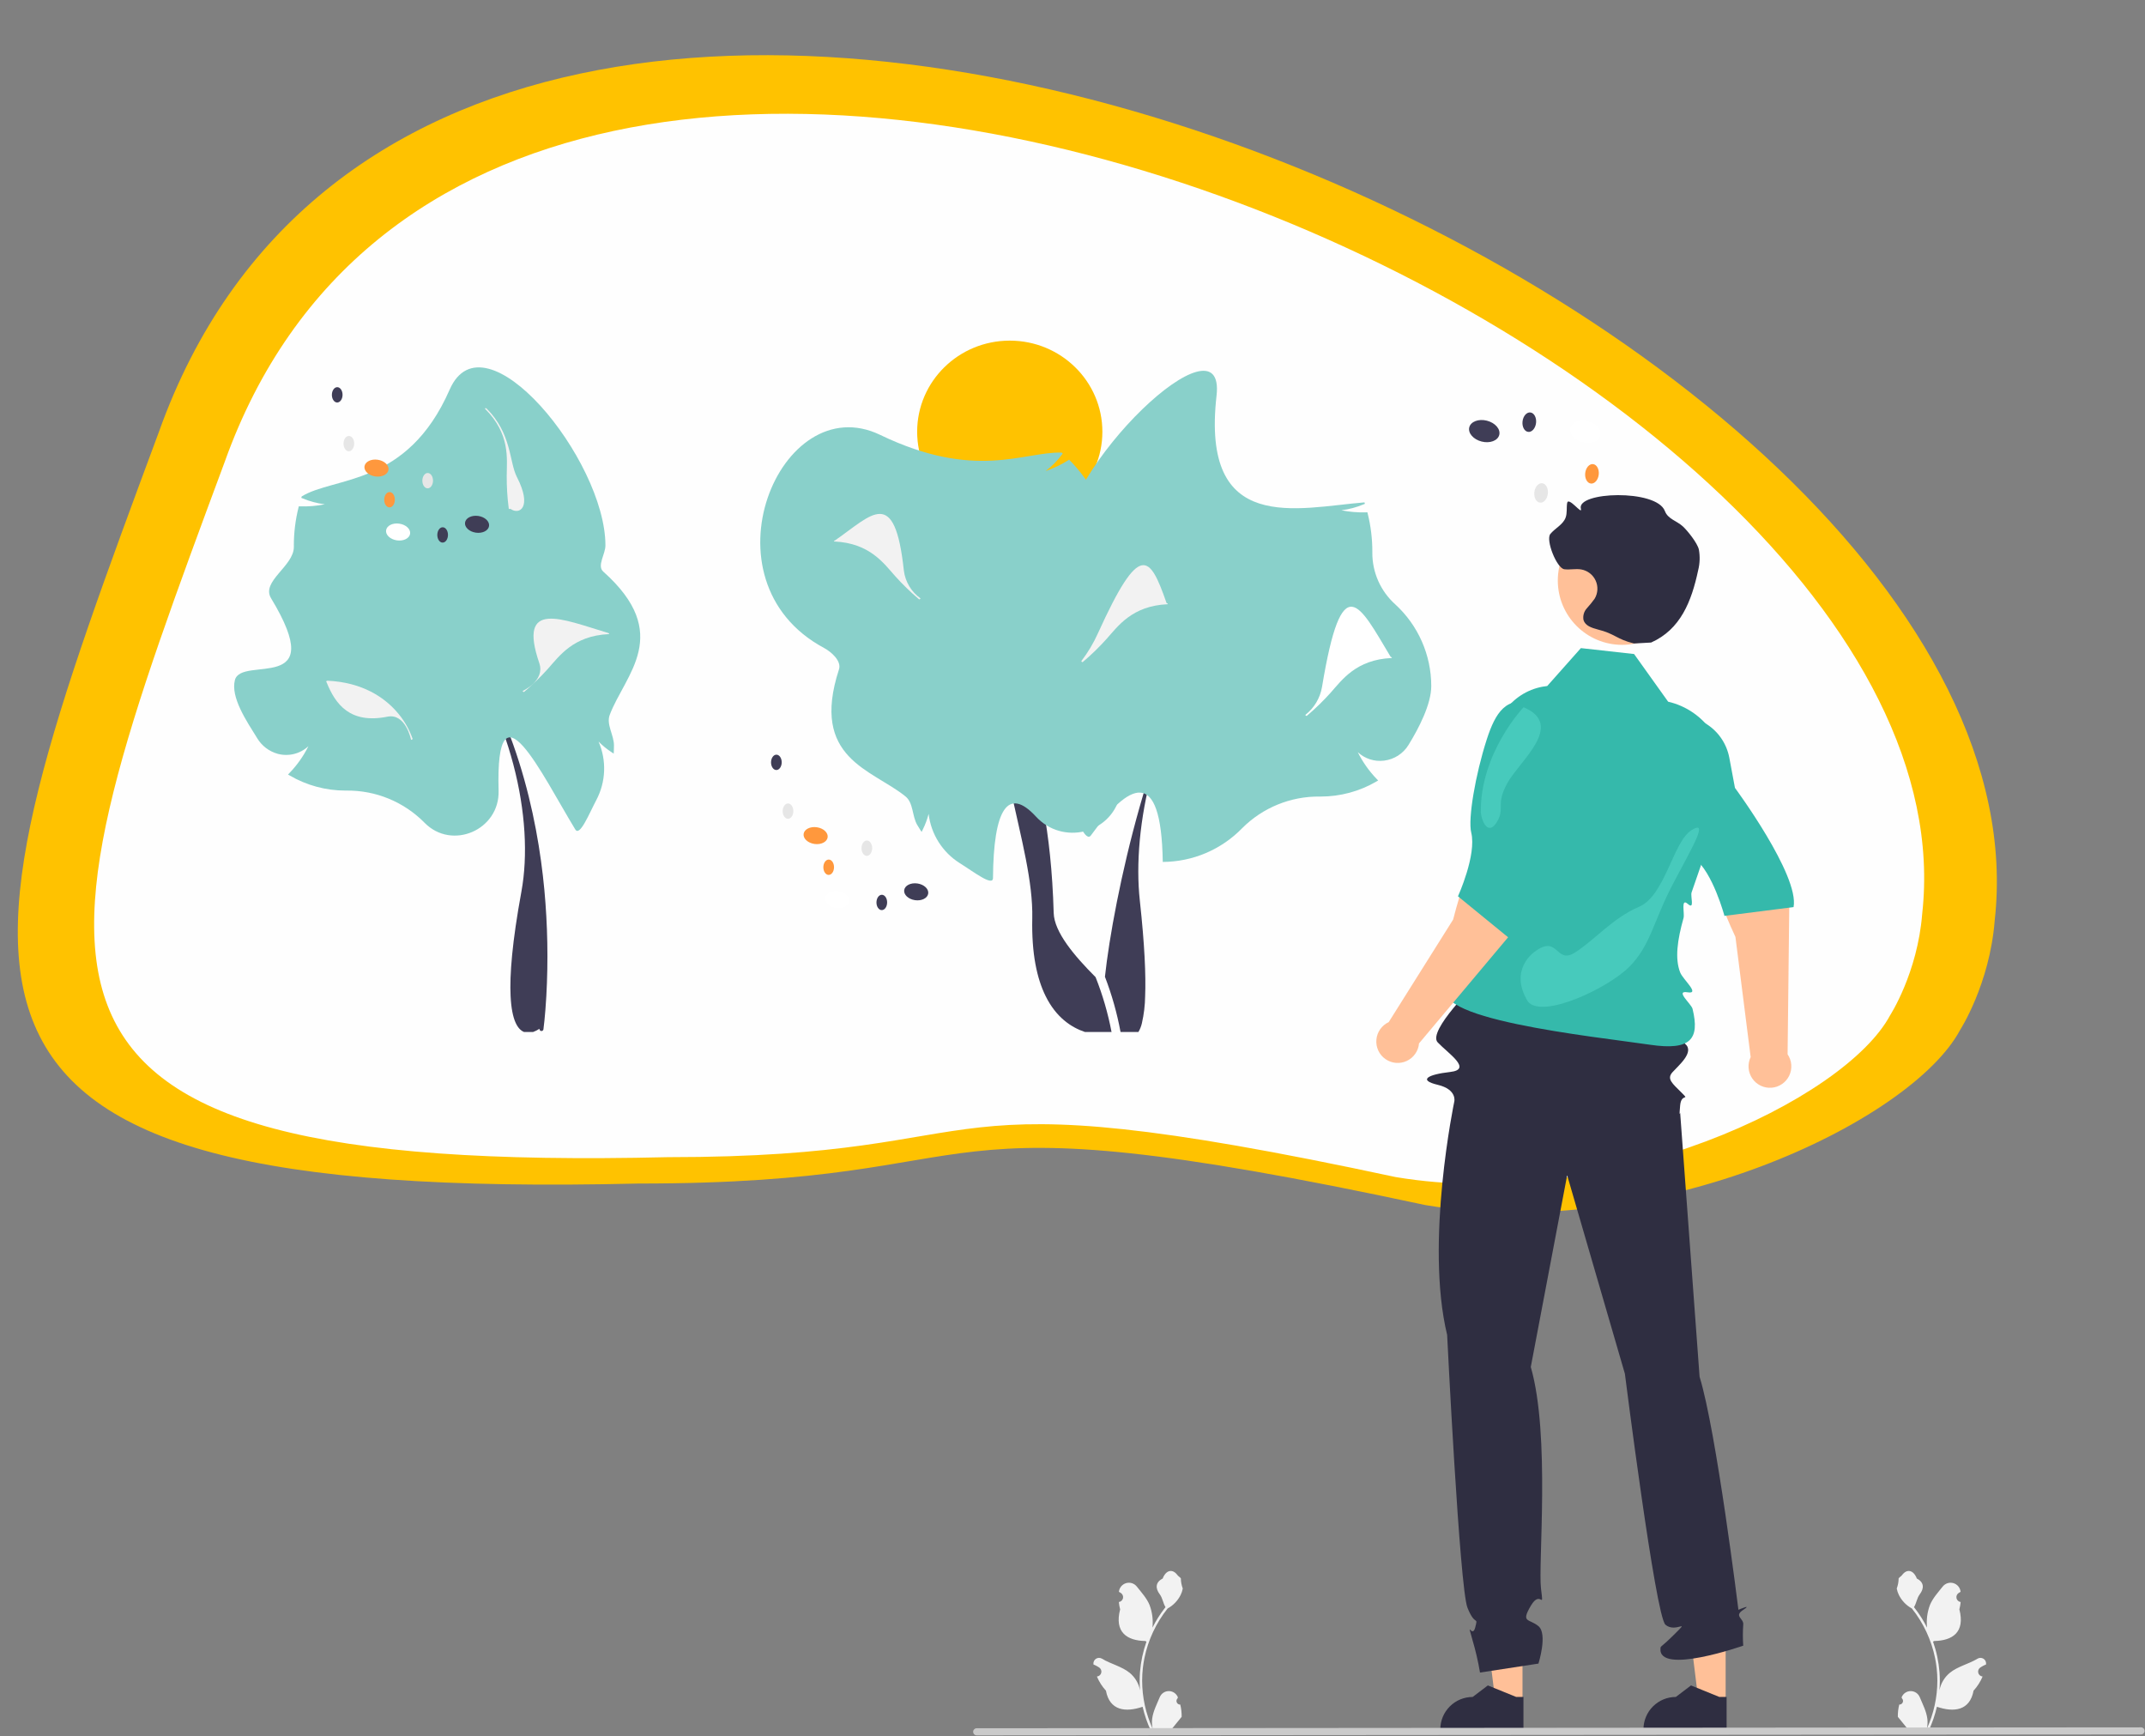 <svg width="718" height="581" viewBox="0 0 718 581" fill="none" xmlns="http://www.w3.org/2000/svg">
<rect x="0" y="0" width="718" height="581" fill="#808080" stroke="none"/>
<path d="M667.692 308.075C690.83 102.322 151.805 -131.502 53.225 144.458C-16.624 332.508 -41.502 402.157 213.65 396.11C342.562 396.141 298.122 364.944 477.096 403.311C554.381 416.279 639.713 375.399 656.092 344.749C656.092 344.749 666.016 329.406 667.692 308.075Z" fill="#FFC200"/>
<path d="M643.415 305.876C664.81 115.616 166.374 -100.601 75.217 154.579C10.628 328.469 -12.377 392.873 223.562 387.282C342.767 387.31 301.673 358.463 467.171 393.941C538.636 405.932 617.543 368.131 632.688 339.788C632.688 339.788 641.865 325.601 643.415 305.876Z" fill="#FEFEFE"/>
<g clip-path="url(#clip0_470_1236)">
<ellipse cx="338" cy="144.5" rx="31" ry="30.5" fill="#FFC200"/>
<path d="M366.73 327.035C359.602 319.895 352.88 311.962 352.704 305.542C351.114 249.052 334.634 235.422 335.534 213.542C335.55 213.367 335.499 213.194 335.391 213.056C335.283 212.919 335.127 212.828 334.954 212.802C334.944 212.802 334.944 212.802 334.934 212.792C334.76 212.777 334.588 212.83 334.454 212.94C334.319 213.05 334.233 213.209 334.214 213.382C329.724 249.562 346.074 282.782 345.534 307.392C345.274 319.252 347.124 327.572 350.014 333.392C353.504 340.452 358.524 343.832 363.174 345.392H372.07C370.876 339.117 369.088 332.97 366.73 327.035Z" fill="#3F3D56"/>
<path d="M408.214 210.852C408.214 210.85 408.214 210.849 408.213 210.848C408.213 210.846 408.212 210.845 408.211 210.844C408.21 210.843 408.209 210.843 408.208 210.842C408.206 210.842 408.205 210.842 408.204 210.842C408.135 210.79 408.056 210.752 407.973 210.73C407.889 210.708 407.802 210.703 407.717 210.715C407.631 210.728 407.549 210.756 407.475 210.8C407.4 210.844 407.336 210.902 407.284 210.972C385.736 239.246 372.632 301.109 369.859 326.903C372.163 332.893 373.912 339.082 375.085 345.392H381.064C381.602 344.47 381.997 343.472 382.234 342.432C382.911 339.465 383.273 336.435 383.314 333.392C383.584 326.572 383.174 316.412 381.534 301.392C378.884 277.092 386.434 240.522 408.344 211.782C408.449 211.641 408.495 211.464 408.471 211.29C408.446 211.116 408.354 210.958 408.214 210.852ZM375.514 344.252C375.552 344.333 375.576 344.421 375.584 344.512C375.494 344.382 375.474 344.302 375.514 344.252Z" fill="#3F3D56"/>
<path d="M182.873 333.388C182.483 340.297 181.913 344.408 181.903 344.497C181.88 344.656 181.8 344.801 181.679 344.905C181.558 345.01 181.403 345.067 181.243 345.067C181.209 345.069 181.176 345.065 181.143 345.057C180.969 345.032 180.813 344.938 180.708 344.798C180.603 344.657 180.558 344.481 180.583 344.307C179.915 344.752 179.197 345.115 178.443 345.388H175.423C173.333 344.557 171.313 341.577 170.913 333.388C170.563 326.287 171.433 315.287 174.533 298.388C178.943 274.348 171.293 238.517 149.383 209.778C149.278 209.637 149.232 209.46 149.257 209.286C149.281 209.112 149.373 208.954 149.513 208.848C149.581 208.794 149.658 208.755 149.742 208.731C149.825 208.708 149.912 208.701 149.997 208.712C150.083 208.722 150.166 208.749 150.241 208.791C150.316 208.834 150.382 208.89 150.436 208.958L150.443 208.968C172.543 237.968 179.913 273.267 182.213 297.787C183.31 309.622 183.531 321.521 182.873 333.388Z" fill="#3F3D56"/>
<path d="M284.276 301.637C284.501 300.093 282.884 298.58 280.664 298.257C278.445 297.934 276.463 298.924 276.239 300.468C276.014 302.012 277.631 303.525 279.851 303.848C282.07 304.171 284.052 303.181 284.276 301.637Z" fill="white"/>
<path d="M310.702 299.059C310.927 297.515 309.309 296.002 307.09 295.679C304.87 295.356 302.889 296.346 302.664 297.89C302.44 299.434 304.057 300.947 306.276 301.27C308.496 301.593 310.477 300.603 310.702 299.059Z" fill="#3F3D56"/>
<path d="M277.04 280.245C277.264 278.701 275.647 277.187 273.428 276.865C271.208 276.542 269.227 277.531 269.002 279.075C268.777 280.619 270.394 282.133 272.614 282.456C274.834 282.779 276.815 281.789 277.04 280.245Z" fill="#FF983D"/>
<path d="M265.558 271.48C265.568 270.063 264.778 268.907 263.792 268.9C262.805 268.892 261.997 270.036 261.987 271.453C261.976 272.87 262.767 274.026 263.753 274.033C264.739 274.04 265.547 272.897 265.558 271.48Z" fill="#E6E6E6"/>
<path d="M261.663 255.158C261.674 253.74 260.884 252.585 259.897 252.578C258.911 252.57 258.103 253.713 258.093 255.131C258.082 256.548 258.873 257.703 259.859 257.711C260.845 257.718 261.653 256.575 261.663 255.158Z" fill="#3F3D56"/>
<path d="M291.944 283.884C291.955 282.467 291.165 281.312 290.178 281.304C289.192 281.297 288.384 282.44 288.374 283.857C288.363 285.275 289.154 286.43 290.14 286.437C291.126 286.445 291.934 285.302 291.944 283.884Z" fill="#E6E6E6"/>
<path d="M279.174 290.261C279.185 288.844 278.394 287.689 277.408 287.681C276.422 287.674 275.614 288.817 275.604 290.234C275.593 291.652 276.384 292.807 277.37 292.814C278.356 292.822 279.164 291.679 279.174 290.261Z" fill="#FF983D"/>
<path d="M296.951 302.044C296.962 300.627 296.171 299.472 295.185 299.464C294.199 299.457 293.391 300.6 293.38 302.017C293.369 303.435 294.16 304.59 295.146 304.597C296.132 304.605 296.94 303.462 296.951 302.044Z" fill="#3F3D56"/>
<path d="M535.693 145.775C536.181 143.847 534.331 141.715 531.559 141.013C528.788 140.31 526.145 141.304 525.657 143.232C525.168 145.16 527.019 147.292 529.79 147.994C532.561 148.697 535.204 147.703 535.693 145.775Z" fill="white"/>
<path d="M501.849 145.556C502.337 143.629 500.487 141.496 497.715 140.794C494.944 140.092 492.301 141.085 491.813 143.013C491.324 144.941 493.175 147.073 495.946 147.776C498.718 148.478 501.36 147.484 501.849 145.556Z" fill="#3F3D56"/>
<path d="M542.043 173.853C542.532 171.925 540.681 169.793 537.91 169.091C535.139 168.389 532.496 169.382 532.007 171.31C531.519 173.238 533.369 175.37 536.141 176.072C538.912 176.775 541.555 175.781 542.043 173.853Z" fill="#FF983D"/>
<path d="M549.933 184.44C550.134 182.644 549.284 181.075 548.034 180.936C546.785 180.796 545.61 182.138 545.409 183.934C545.209 185.73 546.059 187.299 547.308 187.438C548.557 187.578 549.732 186.235 549.933 184.44Z" fill="#E6E6E6"/>
<path d="M552.716 205.649C552.916 203.853 552.066 202.284 550.817 202.145C549.568 202.005 548.393 203.347 548.192 205.143C547.992 206.939 548.842 208.508 550.091 208.647C551.34 208.787 552.515 207.444 552.716 205.649Z" fill="#3F3D56"/>
<path d="M518.115 165.233C518.316 163.437 517.466 161.868 516.217 161.728C514.968 161.589 513.792 162.931 513.592 164.727C513.391 166.523 514.241 168.092 515.49 168.231C516.74 168.371 517.915 167.028 518.115 165.233Z" fill="#E6E6E6"/>
<path d="M535.147 158.834C535.348 157.038 534.498 155.47 533.249 155.33C532 155.19 530.824 156.533 530.624 158.329C530.423 160.124 531.273 161.693 532.522 161.833C533.771 161.972 534.947 160.63 535.147 158.834Z" fill="#FF983D"/>
<path d="M514.165 141.547C514.365 139.751 513.515 138.183 512.266 138.043C511.017 137.903 509.842 139.246 509.641 141.042C509.44 142.837 510.29 144.406 511.54 144.546C512.789 144.685 513.964 143.343 514.165 141.547Z" fill="#3F3D56"/>
<path d="M395.072 570.488C394.822 570.499 394.576 570.434 394.365 570.301C394.154 570.167 393.99 569.972 393.894 569.742C393.797 569.512 393.774 569.258 393.827 569.014C393.88 568.77 394.007 568.549 394.19 568.38L394.273 568.048L394.24 567.969C393.989 567.376 393.569 566.87 393.031 566.516C392.494 566.161 391.864 565.973 391.22 565.976C390.576 565.978 389.947 566.171 389.413 566.529C388.878 566.888 388.461 567.396 388.215 567.991C387.229 570.365 385.974 572.742 385.666 575.252C385.529 576.361 385.587 577.486 385.835 578.576C383.52 573.526 382.319 568.038 382.311 562.484C382.31 561.09 382.388 559.697 382.543 558.312C382.671 557.177 382.849 556.049 383.076 554.93C384.317 548.856 386.98 543.163 390.848 538.319C392.72 537.297 394.234 535.727 395.186 533.818C395.531 533.132 395.775 532.4 395.91 531.644C395.5 530.562 395.284 529.415 395.273 528.258C394.979 527.811 394.452 527.59 394.13 527.154C392.532 524.986 390.329 525.365 389.18 528.31C386.724 529.55 386.7 531.605 388.207 533.583C389.166 534.841 389.297 536.543 390.139 537.889C390.052 538 389.962 538.108 389.875 538.218C388.293 540.253 386.914 542.437 385.758 544.741C386.039 542.16 385.704 539.55 384.779 537.124C383.842 534.864 382.086 532.96 380.539 531.006C380.13 530.481 379.575 530.089 378.943 529.88C378.311 529.67 377.631 529.653 376.99 529.83C376.348 530.007 375.773 530.37 375.338 530.873C374.903 531.377 374.627 531.998 374.544 532.658L374.535 532.745C374.765 532.875 374.99 533.012 375.21 533.158C375.486 533.342 375.7 533.606 375.824 533.915C375.948 534.223 375.976 534.562 375.904 534.886C375.832 535.211 375.664 535.506 375.421 535.734C375.179 535.961 374.873 536.11 374.545 536.16L374.511 536.165C374.593 536.993 374.737 537.814 374.944 538.62C372.959 546.293 377.243 549.088 383.36 549.214C383.495 549.283 383.626 549.352 383.761 549.418C382.6 552.71 381.872 556.138 381.594 559.617C381.437 561.67 381.447 563.732 381.622 565.783L381.612 565.711C381.168 563.43 379.952 561.372 378.167 559.884C375.516 557.706 371.771 556.904 368.911 555.154C368.607 554.959 368.253 554.855 367.892 554.854C367.531 554.853 367.177 554.955 366.872 555.149C366.567 555.343 366.324 555.619 366.172 555.947C366.019 556.274 365.963 556.638 366.01 556.996L366.022 557.073C366.448 557.246 366.863 557.446 367.265 557.672C367.495 557.801 367.719 557.939 367.94 558.084C368.216 558.269 368.43 558.533 368.554 558.841C368.678 559.15 368.706 559.489 368.634 559.813C368.562 560.138 368.394 560.433 368.151 560.66C367.908 560.888 367.603 561.036 367.274 561.087L367.241 561.092L367.171 561.103C367.9 562.842 368.922 564.443 370.194 565.835C371.434 572.534 376.763 573.169 382.463 571.219H382.467C383.092 573.936 383.998 576.582 385.171 579.112H394.83C394.864 579.005 394.895 578.894 394.927 578.787C394.033 578.843 393.135 578.79 392.254 578.628C392.971 577.748 393.687 576.862 394.404 575.983C394.42 575.966 394.435 575.949 394.449 575.931C394.812 575.481 395.179 575.034 395.543 574.584C395.562 573.204 395.404 571.827 395.072 570.488Z" fill="#F2F2F2"/>
<path d="M635.736 570.488C635.986 570.499 636.232 570.434 636.443 570.301C636.654 570.167 636.818 569.972 636.914 569.742C637.011 569.512 637.034 569.258 636.981 569.014C636.928 568.77 636.801 568.549 636.618 568.38L636.535 568.048L636.568 567.969C636.819 567.376 637.239 566.87 637.777 566.516C638.314 566.161 638.944 565.973 639.588 565.976C640.232 565.978 640.861 566.171 641.395 566.529C641.93 566.888 642.347 567.396 642.593 567.991C643.579 570.365 644.834 572.742 645.143 575.252C645.279 576.361 645.221 577.486 644.973 578.576C647.288 573.526 648.49 568.038 648.497 562.484C648.498 561.09 648.42 559.697 648.265 558.312C648.137 557.177 647.959 556.049 647.732 554.93C646.491 548.856 643.828 543.163 639.96 538.319C638.088 537.297 636.574 535.727 635.622 533.818C635.277 533.132 635.033 532.4 634.898 531.644C635.308 530.562 635.524 529.415 635.535 528.258C635.83 527.811 636.356 527.59 636.678 527.154C638.276 524.986 640.479 525.365 641.628 528.31C644.085 529.55 644.108 531.605 642.601 533.583C641.642 534.841 641.511 536.543 640.669 537.889C640.756 538 640.846 538.108 640.933 538.218C642.515 540.253 643.894 542.437 645.05 544.741C644.769 542.16 645.104 539.55 646.029 537.124C646.966 534.864 648.722 532.96 650.269 531.006C650.678 530.481 651.233 530.089 651.865 529.88C652.497 529.67 653.177 529.653 653.818 529.83C654.46 530.007 655.035 530.37 655.47 530.873C655.905 531.377 656.181 531.998 656.264 532.658L656.273 532.745C656.043 532.875 655.818 533.012 655.598 533.158C655.322 533.342 655.108 533.606 654.984 533.915C654.86 534.223 654.832 534.562 654.904 534.886C654.976 535.211 655.144 535.506 655.387 535.734C655.629 535.961 655.935 536.11 656.263 536.16L656.297 536.165C656.215 536.993 656.071 537.814 655.864 538.62C657.849 546.293 653.565 549.088 647.448 549.214C647.313 549.283 647.182 549.352 647.047 549.418C648.208 552.71 648.936 556.138 649.214 559.617C649.371 561.67 649.361 563.732 649.186 565.783L649.196 565.711C649.64 563.43 650.856 561.372 652.641 559.884C655.292 557.706 659.037 556.904 661.897 555.154C662.201 554.959 662.555 554.855 662.916 554.854C663.277 554.853 663.631 554.955 663.936 555.149C664.241 555.343 664.484 555.619 664.637 555.947C664.789 556.274 664.845 556.638 664.798 556.996L664.786 557.073C664.36 557.246 663.945 557.446 663.543 557.672C663.314 557.801 663.089 557.939 662.869 558.084C662.592 558.269 662.378 558.533 662.254 558.841C662.13 559.15 662.102 559.489 662.174 559.813C662.246 560.138 662.415 560.433 662.657 560.66C662.9 560.888 663.205 561.036 663.534 561.087L663.568 561.092L663.637 561.103C662.908 562.842 661.886 564.443 660.614 565.835C659.374 572.534 654.045 573.169 648.345 571.219H648.341C647.716 573.936 646.81 576.582 645.638 579.112H635.978C635.944 579.005 635.913 578.894 635.881 578.787C636.776 578.843 637.673 578.79 638.554 578.628C637.838 577.748 637.121 576.862 636.404 575.983C636.388 575.966 636.373 575.949 636.359 575.931C635.996 575.481 635.629 575.034 635.265 574.584C635.246 573.204 635.404 571.827 635.736 570.488Z" fill="#F2F2F2"/>
<path d="M577.63 569.68L568.58 569.679L564.275 534.771L577.632 534.773L577.63 569.68Z" fill="#FFC098"/>
<path d="M577.949 579.121L550.119 579.12V578.768C550.119 575.896 551.261 573.141 553.292 571.109C555.323 569.078 558.078 567.937 560.951 567.937L566.035 564.08L575.52 567.937L577.949 567.937L577.949 579.121Z" fill="#2F2E41"/>
<path d="M509.63 569.68L500.58 569.679L496.275 534.771L509.632 534.773L509.63 569.68Z" fill="#FFC098"/>
<path d="M509.949 579.121L482.119 579.12V578.768C482.119 575.896 483.261 573.141 485.292 571.109C487.323 569.078 490.078 567.937 492.951 567.937L498.035 564.08L507.52 567.937L509.949 567.937L509.949 579.121Z" fill="#2F2E41"/>
<path d="M585.688 275.049L570.633 281.097C570.477 291.679 580.908 313.574 580.908 313.574L586.003 353.783C585.456 354.916 585.217 356.173 585.31 357.428C585.403 358.683 585.825 359.891 586.534 360.931C587.242 361.971 588.212 362.806 589.346 363.352C590.48 363.897 591.738 364.135 592.992 364.04C594.247 363.946 595.455 363.522 596.494 362.812C597.533 362.102 598.367 361.131 598.911 359.997C599.456 358.863 599.692 357.605 599.596 356.35C599.499 355.095 599.074 353.888 598.363 352.85L598.936 302.288L585.688 275.049Z" fill="#FFC098"/>
<path d="M555.832 240.807C558.177 239.896 560.693 239.513 563.203 239.685C565.712 239.857 568.153 240.58 570.352 241.802C572.55 243.025 574.452 244.717 575.922 246.758C577.392 248.799 578.395 251.139 578.858 253.612L580.743 263.681C580.743 263.681 602.378 292.941 600.363 303.591L577.227 306.529C577.227 306.529 573.317 291.838 567.125 287.217C563.332 284.387 555.904 271.334 551.38 259.837C547.925 251.058 547.038 244.224 555.832 240.807Z" fill="#35B9AB"/>
<path d="M494.404 328.771C494.404 328.771 477.669 345.092 481.243 348.862C484.817 352.631 492.991 357.912 485.404 358.772C477.817 359.631 474.669 361.496 481.243 363.064C487.817 364.631 486.801 368.657 486.801 368.657C486.801 368.657 476.904 415.771 484.404 446.772C484.404 446.772 488.578 531.443 491.198 538.037C493.817 544.632 494.817 540.631 493.817 544.631C492.817 548.631 490.817 541.631 492.817 548.631C493.908 552.288 494.772 556.008 495.404 559.772L514.966 556.772C514.966 556.772 518.116 546.844 514.966 544.238C511.817 541.632 508.992 543.238 512.404 537.435C515.817 531.631 516.817 539.631 515.817 531.631C514.817 523.631 518.992 480.364 512.404 457.498L524.578 393.335L543.904 459.772C543.904 459.772 554.155 540.912 557.486 543.772C560.817 546.631 565.817 541.631 560.817 546.631C555.817 551.631 555.904 550.771 555.817 551.631C554.886 560.804 583.515 550.772 583.515 550.772C583.356 548.441 583.356 546.102 583.515 543.772C583.817 541.631 580.214 540.947 583.515 538.789C586.817 536.631 581.904 538.771 581.904 538.771C581.904 538.771 574.521 478.912 568.904 460.771L562.404 372.435C562.404 372.435 561.992 374.197 562.404 369.914C562.817 365.632 565.817 368.631 562.817 365.631C559.817 362.631 557.817 361.103 559.817 358.867C561.817 356.631 567.334 352.108 564.076 349.37C560.817 346.631 554.404 328.772 554.404 328.772L491.904 329.272" fill="#2F2E41"/>
<path d="M517.903 229.599L529.173 216.91L546.98 218.889L558.38 234.844C564.449 236.239 569.751 239.906 573.198 245.092C576.644 250.278 577.972 256.588 576.908 262.723C574.713 275.364 569.905 287.816 566.224 298.69C565.784 299.99 567.385 304.653 564.959 302.521C562.533 300.389 563.961 305.709 563.532 307.236C561.468 314.582 560.587 320.85 562.414 325.475C563.356 327.86 569.238 332.816 564.886 332.102C560.533 331.389 566.142 335.969 566.552 337.645C569.031 347.784 565.915 351.671 552.37 349.662C534.331 346.987 473.897 340.82 485.614 329.103C497.331 317.386 499.904 297.807 499.904 297.807L500.374 253.013C499.416 247.82 500.561 242.46 503.556 238.111C506.55 233.762 511.15 230.781 516.342 229.824C516.859 229.728 517.38 229.654 517.903 229.599Z" fill="#35B9AB"/>
<path d="M514.538 281.013L499.062 276.141C492.231 284.223 486.408 307.766 486.408 307.766L464.845 342.084C463.703 342.613 462.721 343.434 461.997 344.463C461.273 345.492 460.833 346.694 460.721 347.948C460.61 349.201 460.83 350.462 461.36 351.603C461.891 352.744 462.712 353.725 463.743 354.448C464.773 355.17 465.975 355.609 467.229 355.719C468.482 355.829 469.743 355.608 470.883 355.076C472.024 354.544 473.004 353.721 473.725 352.69C474.447 351.659 474.884 350.456 474.992 349.203L507.505 310.475L514.538 281.013Z" fill="#FFC098"/>
<path d="M513.173 235.605C515.564 236.387 517.753 237.687 519.584 239.412C521.415 241.137 522.843 243.244 523.768 245.583C524.692 247.923 525.089 250.437 524.931 252.948C524.773 255.459 524.064 257.903 522.854 260.109L517.925 269.089C517.925 269.089 516.676 309.635 508.363 316.591L488.03 299.986C488.03 299.986 494.325 286.148 492.468 278.648C491.331 274.054 493.867 259.251 497.661 247.493C500.559 238.515 504.207 232.669 513.173 235.605Z" fill="#35B9AB"/>
<path d="M542.973 215.816C554.86 215.816 564.496 206.18 564.496 194.293C564.496 182.406 554.86 172.77 542.973 172.77C531.086 172.77 521.449 182.406 521.449 194.293C521.449 206.18 531.086 215.816 542.973 215.816Z" fill="#FFC098"/>
<path d="M546.931 215.364C540.937 213.862 540.733 212.149 534.738 210.647C532.83 210.169 530.618 209.415 530.052 207.531C529.918 206.842 529.946 206.131 530.133 205.454C530.32 204.777 530.661 204.153 531.13 203.63C532.075 202.596 532.96 201.508 533.78 200.373C534.324 199.461 534.637 198.431 534.694 197.371C534.75 196.311 534.547 195.253 534.103 194.289C533.658 193.325 532.986 192.484 532.144 191.838C531.301 191.192 530.314 190.76 529.268 190.581C527.414 190.264 525.502 190.755 523.636 190.518C521.076 190.192 517.312 180.696 518.952 178.705C520.549 176.766 523.171 175.61 524.052 173.258C524.628 171.72 524.313 170 524.57 168.377C524.95 165.971 529.818 172.632 529.17 170.284C527.581 164.525 554.474 163.618 557.274 171.007C558.32 173.768 561.153 174.207 563.332 176.2C564.76 177.507 568.175 181.687 568.671 183.94C569.081 186.219 569.002 188.558 568.439 190.804C566.205 201.33 562.514 210.658 552.687 215.043" fill="#2F2E41"/>
<path d="M716.659 580.485L326.934 580.792C326.618 580.791 326.316 580.665 326.094 580.442C325.871 580.219 325.746 579.917 325.746 579.602C325.746 579.286 325.871 578.984 326.094 578.761C326.316 578.538 326.618 578.412 326.934 578.411L716.659 578.104C716.816 578.102 716.971 578.132 717.116 578.191C717.261 578.25 717.393 578.337 717.505 578.447C717.616 578.557 717.705 578.688 717.766 578.832C717.827 578.976 717.858 579.131 717.859 579.288C717.86 579.445 717.83 579.6 717.771 579.745C717.711 579.89 717.624 580.022 717.514 580.133C717.403 580.244 717.272 580.332 717.128 580.393C716.983 580.453 716.828 580.484 716.672 580.485H716.659Z" fill="#CACACA"/>
<path d="M141.911 275.158C138.515 271.763 134.476 269.079 130.03 267.264C125.584 265.45 120.821 264.541 116.019 264.59L115.636 264.591C109.087 264.594 102.655 262.857 96.998 259.558L96.41 259.215L96.884 258.726C99.451 256.071 101.594 253.036 103.239 249.729C101.887 250.986 100.239 251.881 98.448 252.33C96.658 252.779 94.783 252.769 92.998 252.299C90.098 251.503 87.618 249.618 86.076 247.037C82.589 241.41 77.121 233.388 78.636 227.591C80.82 219.238 110.436 232.79 90.735 200.227C87.302 194.552 98.42 189.487 98.363 183.008L98.361 182.546C98.361 178.274 98.883 174.018 99.916 169.873L100.021 169.454L100.452 169.469C103.229 169.563 106.008 169.331 108.731 168.775C106.177 168.462 103.678 167.798 101.306 166.801L100.842 166.613L101 166.138C111.839 159.427 136.306 162.903 150.508 130.41C162.023 104.064 202.654 153.798 202.654 182.546C202.654 185.48 199.751 189.356 201.924 191.295C225.416 212.254 209.207 225.712 204.096 239.254C202.884 242.467 205.513 245.995 205.513 249.471C205.513 250.061 205.498 250.67 205.468 251.281L205.423 252.22L204.639 251.699C203.09 250.683 201.653 249.505 200.355 248.184C201.702 251.285 202.337 254.648 202.213 258.026C202.089 261.404 201.209 264.711 199.638 267.704C197.176 272.351 194.089 280.104 192.559 277.591C181.345 259.184 165.804 226.116 166.895 264.646C167.266 277.748 151.322 284.708 142.121 275.373C142.05 275.301 141.98 275.23 141.911 275.158Z" fill="#89D0CA"/>
<path d="M137.276 178.637C137.501 177.093 135.883 175.58 133.664 175.257C131.444 174.934 129.463 175.924 129.238 177.468C129.014 179.012 130.631 180.525 132.85 180.848C135.07 181.171 137.051 180.181 137.276 178.637Z" fill="white"/>
<path d="M163.702 176.059C163.927 174.515 162.31 173.002 160.09 172.679C157.871 172.356 155.889 173.346 155.665 174.89C155.44 176.434 157.057 177.947 159.277 178.27C161.496 178.593 163.477 177.603 163.702 176.059Z" fill="#3F3D56"/>
<path d="M130.04 157.245C130.265 155.701 128.648 154.187 126.428 153.864C124.209 153.542 122.227 154.531 122.003 156.075C121.778 157.619 123.395 159.133 125.615 159.456C127.834 159.779 129.816 158.789 130.04 157.245Z" fill="#FF983D"/>
<path d="M118.558 148.48C118.568 147.063 117.778 145.907 116.792 145.9C115.805 145.892 114.997 147.036 114.987 148.453C114.976 149.87 115.767 151.026 116.753 151.033C117.739 151.04 118.547 149.897 118.558 148.48Z" fill="#E6E6E6"/>
<path d="M114.663 132.158C114.674 130.74 113.883 129.585 112.897 129.578C111.911 129.57 111.103 130.713 111.093 132.131C111.082 133.548 111.873 134.703 112.859 134.711C113.845 134.718 114.653 133.575 114.663 132.158Z" fill="#3F3D56"/>
<path d="M144.944 160.884C144.955 159.467 144.165 158.312 143.178 158.304C142.192 158.297 141.384 159.44 141.374 160.857C141.363 162.275 142.154 163.43 143.14 163.437C144.126 163.445 144.934 162.302 144.944 160.884Z" fill="#E6E6E6"/>
<path d="M132.174 167.261C132.185 165.844 131.395 164.689 130.408 164.681C129.422 164.674 128.614 165.817 128.604 167.234C128.593 168.652 129.384 169.807 130.37 169.814C131.356 169.822 132.164 168.679 132.174 167.261Z" fill="#FF983D"/>
<path d="M149.951 179.044C149.962 177.627 149.171 176.472 148.185 176.464C147.199 176.457 146.391 177.6 146.38 179.017C146.369 180.435 147.16 181.59 148.146 181.597C149.132 181.605 149.94 180.462 149.951 179.044Z" fill="#3F3D56"/>
<path d="M389.212 288.469C388.738 255.793 377.748 262.236 365.166 279.59C363.439 281.972 360.549 274.35 358.087 269.703C356.516 266.71 355.636 263.403 355.512 260.025C355.388 256.646 356.023 253.283 357.37 250.183C356.071 251.504 354.635 252.682 353.085 253.697L352.302 254.219L352.257 253.279C352.227 252.668 352.212 252.06 352.212 251.47C352.212 247.994 354.841 244.466 353.629 241.253C348.518 227.711 332.309 214.252 355.801 193.294C357.974 191.355 355.071 187.478 355.071 184.545C355.071 155.797 410.464 103.84 407.217 132.409C401.892 179.265 434.295 169.952 456.725 168.137L456.882 168.612L456.419 168.799C454.047 169.796 451.548 170.461 448.994 170.774C451.717 171.329 454.496 171.562 457.273 171.468L457.704 171.453L457.809 171.871C458.842 176.017 459.364 180.273 459.363 184.545L459.361 185.007C459.352 188.252 460.026 191.462 461.34 194.429C462.655 197.396 464.58 200.052 466.99 202.225C470.796 205.696 473.838 209.922 475.921 214.633C478.004 219.345 479.083 224.438 479.088 229.59C479.088 235.684 474.946 243.684 471.471 249.322C470.59 250.758 469.396 251.977 467.977 252.885C466.559 253.794 464.953 254.369 463.28 254.569C461.696 254.769 460.087 254.618 458.567 254.127C457.047 253.636 455.654 252.817 454.486 251.728C456.13 255.035 458.274 258.069 460.841 260.725L461.315 261.214L460.726 261.557C455.069 264.855 448.637 266.592 442.089 266.59L441.705 266.589C436.903 266.539 432.14 267.448 427.694 269.263C423.249 271.078 419.209 273.761 415.814 277.157C412.356 280.718 408.222 283.554 403.654 285.496C399.086 287.439 394.176 288.45 389.212 288.469Z" fill="#89D0CA"/>
<path d="M374.842 266.553C371.617 279.162 355.594 282.871 346.776 273.298C337.296 263.008 332.556 271.014 332.384 293.869C332.361 296.812 325.756 291.667 321.289 288.893C318.424 287.098 315.998 284.684 314.19 281.828C312.381 278.972 311.236 275.747 310.839 272.39C310.382 274.185 309.735 275.926 308.907 277.584L308.493 278.428L307.981 277.64C307.647 277.127 307.328 276.608 307.031 276.099C305.28 273.096 305.775 268.724 303.11 266.559C291.875 257.433 271.093 253.968 280.834 224.031C281.736 221.261 278.382 218.228 275.798 216.84C233.856 194.317 261.18 129.433 294.594 145.537C326.538 160.933 342.614 151.133 355.358 151.472L355.733 151.803L355.427 152.199C353.88 154.255 352.056 156.087 350.007 157.644C352.639 156.752 355.157 155.554 357.509 154.074L357.874 153.844L358.175 154.153C361.155 157.214 363.75 160.628 365.9 164.319L366.131 164.719C367.757 167.528 369.957 169.962 372.586 171.863C375.216 173.764 378.217 175.09 381.393 175.753C386.43 176.835 391.185 178.954 395.358 181.975C399.53 184.997 403.027 188.854 405.626 193.302C408.629 198.453 409.124 207.177 408.992 213.752C408.982 216.831 407.755 219.781 405.58 221.959C404.275 223.238 402.67 224.169 400.913 224.668C399.156 225.167 397.302 225.219 395.519 224.818C398.606 226.846 401.986 228.389 405.541 229.39L406.196 229.574L405.86 230.167C402.634 235.865 397.952 240.605 392.293 243.901L391.961 244.093C387.788 246.468 384.131 249.652 381.204 253.459C378.277 257.266 376.139 261.618 374.915 266.261C374.891 266.359 374.866 266.456 374.842 266.553Z" fill="#89D0CA"/>
<path d="M137.923 247.523C138.048 247.446 138.128 247.332 138.106 247.255C136.902 243.803 135.011 240.632 132.547 237.933C128.688 233.62 121.571 228.364 109.582 227.818C109.51 227.822 109.439 227.841 109.375 227.875C109.31 227.909 109.254 227.956 109.209 228.013C109.124 228.126 109.23 228.115 109.274 228.227C112.266 235.755 117.204 242.365 129.679 239.858C135.787 238.631 137.565 247.482 137.578 247.527C137.602 247.612 137.74 247.619 137.886 247.544C137.899 247.537 137.911 247.53 137.923 247.523Z" fill="#F2F2F2"/>
<path d="M318.923 252.523C319.048 252.446 319.128 252.332 319.106 252.255C317.902 248.803 316.011 245.632 313.547 242.933C309.688 238.62 302.571 233.364 290.582 232.818C290.51 232.822 290.439 232.841 290.375 232.875C290.31 232.909 290.254 232.956 290.209 233.013C290.124 233.126 290.366 233.148 290.274 233.227C275.638 245.858 294.285 246.302 310.679 244.858C316.886 244.312 318.565 252.482 318.578 252.527C318.602 252.612 318.74 252.619 318.886 252.544C318.899 252.537 318.911 252.53 318.923 252.523Z" fill="#89D0CA"/>
<path d="M170.546 170.371C170.69 170.398 170.797 170.249 170.862 170.296C173.854 172.46 178.273 169.864 173.031 159.662C170.386 154.514 171.363 145.196 162.868 136.718C162.812 136.672 162.747 136.639 162.677 136.62C162.606 136.602 162.533 136.599 162.462 136.611C162.323 136.637 162.28 136.728 162.366 136.813C170.787 145.218 169.667 153.407 169.615 159.153C169.588 162.827 169.813 166.499 170.288 170.142C170.249 170.221 170.346 170.319 170.505 170.361C170.519 170.365 170.532 170.368 170.546 170.371Z" fill="#F2F2F2"/>
<path d="M307.923 200.522C308.048 200.445 308.128 200.331 308.105 200.254C306.582 199.172 305.301 197.784 304.344 196.179C303.386 194.574 302.775 192.787 302.547 190.932C299.484 162.467 291.87 172.289 279.582 180.817C279.482 180.886 279.294 180.899 279.209 181.012C279.124 181.125 279.154 181.221 279.274 181.226C291.16 181.767 295.847 188.575 299.679 192.857C302.134 195.591 304.773 198.153 307.578 200.527C307.602 200.611 307.74 200.618 307.886 200.543C307.898 200.536 307.911 200.529 307.923 200.522Z" fill="#F2F2F2"/>
<path d="M437.143 239.521C437.018 239.445 436.938 239.33 436.961 239.253C439.906 236.943 441.887 233.621 442.519 229.932C449.24 189.369 454.926 202.231 465.484 219.817C465.546 219.921 465.772 219.899 465.857 220.011C465.942 220.124 465.912 220.22 465.792 220.226C453.906 220.766 449.219 227.574 445.387 231.857C442.932 234.591 440.293 237.153 437.488 239.526C437.464 239.61 437.326 239.618 437.18 239.542C437.167 239.536 437.155 239.529 437.143 239.521Z" fill="white"/>
<path d="M175.143 231.522C175.018 231.445 174.938 231.331 174.961 231.254C174.974 231.208 182.552 227.86 180.519 221.932C173.147 200.439 188.138 207.227 203.484 211.818C203.625 211.844 203.755 211.912 203.857 212.012C203.942 212.125 203.912 212.221 203.792 212.226C191.906 212.767 187.219 219.575 183.387 223.858C180.932 226.591 178.293 229.154 175.488 231.527C175.464 231.611 175.326 231.618 175.18 231.543C175.167 231.536 175.155 231.529 175.143 231.522Z" fill="#F2F2F2"/>
<path d="M362.143 221.522C362.018 221.446 361.938 221.331 361.961 221.254C364.167 218.372 366.032 215.244 367.519 211.932C381.611 180.887 384.858 185.741 390.484 201.818C390.524 201.932 390.772 201.899 390.857 202.012C390.942 202.125 390.912 202.221 390.792 202.227C378.906 202.767 374.219 209.575 370.387 213.858C367.932 216.592 365.293 219.154 362.488 221.527C362.464 221.611 362.326 221.618 362.18 221.543C362.167 221.537 362.155 221.53 362.143 221.522Z" fill="#F2F2F2"/>
<path d="M509.997 236.691C509.997 236.691 495.383 251.969 495.677 272.004C496.27 276.133 498.565 279.417 501.187 274.89C503.809 270.362 500.55 269.38 504.581 262.043C508.612 254.706 524.02 242.662 509.997 236.691Z" fill="#47CABC"/>
<path d="M513.626 318.582C513.626 318.582 504.879 324.486 511.44 335.201C516.25 341.106 538.118 330.828 545.335 323.611C552.551 316.395 553.426 308.304 559.986 295.839C566.547 283.374 572.232 273.971 566.109 277.907C559.986 281.844 557.362 299.775 548.615 303.493C539.868 307.21 533.745 314.645 527.184 318.8C520.624 322.955 521.717 312.459 513.626 318.582Z" fill="#47CABC"/>
</g>
<defs>
<clipPath id="clip0_470_1236">
<rect width="699.856" height="568.792" fill="white" transform="translate(18 12)"/>
</clipPath>
</defs>
</svg>
